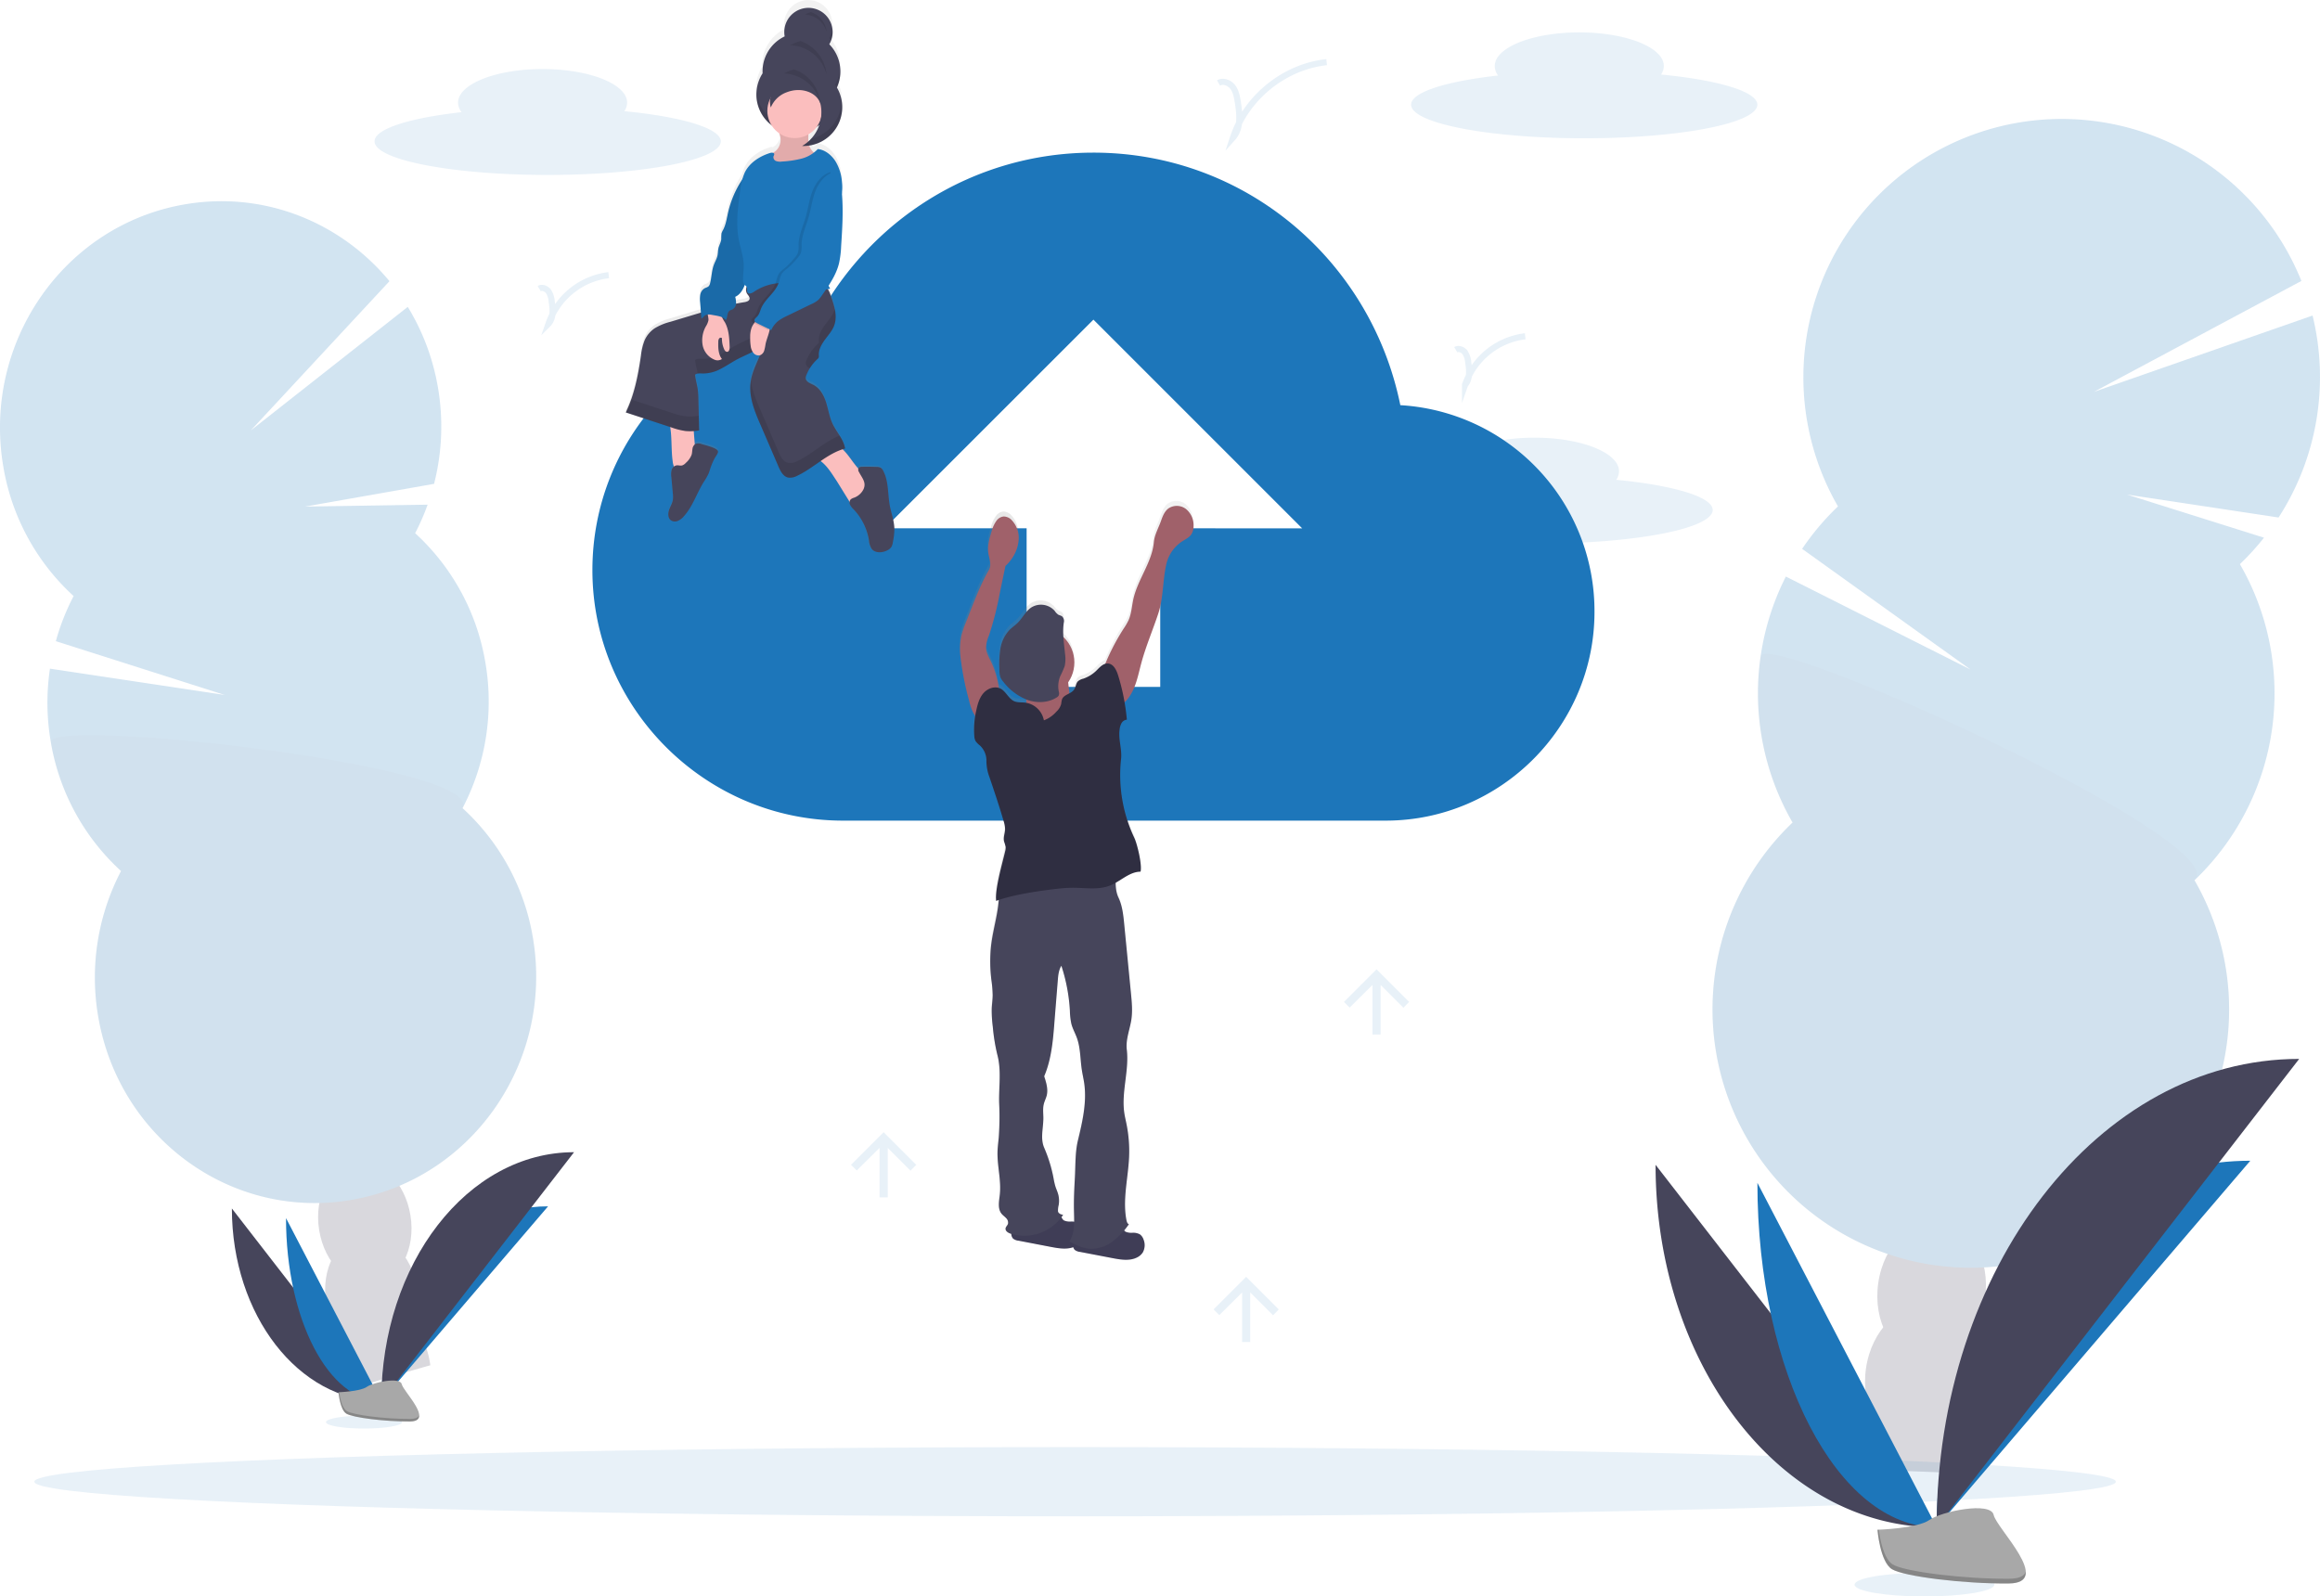 <svg data-name="Layer 1" xmlns="http://www.w3.org/2000/svg" xmlns:xlink="http://www.w3.org/1999/xlink" width="1139.07" height="783.9" viewBox="0 0 1139.07 783.9"><defs><linearGradient id="a" x1="403.53" y1="329.2" x2="403.53" y2="58.05" gradientUnits="userSpaceOnUse"><stop offset="0" stop-color="gray" stop-opacity=".25"/><stop offset=".54" stop-color="gray" stop-opacity=".12"/><stop offset="1" stop-color="gray" stop-opacity=".1"/></linearGradient><linearGradient id="b" x1="517.81" y1="472.14" x2="647.31" y2="472.14" gradientTransform="rotate(-5.9 762.203 608.094)" xlink:href="#a"/></defs><path d="M793.53 235.6a7.55 7.55 0 001.37-4.2c0-9.12-18.58-16.5-41.5-16.5s-41.5 7.38-41.5 16.5a7.78 7.78 0 001.71 4.68c-25.52 2.85-42.71 8.19-42.71 14.32 0 9.11 38 16.5 85 16.5s85-7.39 85-16.5c-.05-6.45-19.37-12.1-47.37-14.8z" fill="#1d76ba" opacity=".1"/><g opacity=".2"><path d="M910.08 713.82a47.86 47.86 0 00-.43 7.86q26.14.42 52.51 1.76c.12-.68.24-1.39.34-2.1a41.75 41.75 0 00-2.45-21.72c-3.62-8.83-10.37-15.14-18.82-16.35s-16.69 2.94-22.64 10.35a41.66 41.66 0 00-8.51 20.2z" fill="#3f3d56"/><ellipse cx="972.8" cy="733.7" rx="34.66" ry="26.48" transform="rotate(-81.82 924.106 722.25)" fill="#3f3d56"/><ellipse cx="978.82" cy="691.77" rx="34.66" ry="26.48" transform="rotate(-81.82 930.131 680.32)" fill="#3f3d56"/><ellipse cx="984.85" cy="649.84" rx="34.66" ry="26.48" transform="rotate(-81.82 936.156 638.391)" fill="#3f3d56"/><ellipse cx="990.88" cy="607.91" rx="34.66" ry="26.48" transform="rotate(-81.82 942.18 596.462)" fill="#3f3d56"/><path d="M1099.74 277.02a128.68 128.68 0 0011.83-13l-67.24-21.17 74.4 11.26a127.08 127.08 0 0016.69-99.16l-107.36 37.47 101.87-54.47a126.83 126.83 0 10-227.52 110.71 127 127 0 00-17.6 20.84l82.72 59.28-90.71-45.68a126.87 126.87 0 003.3 120.78 126.82 126.82 0 10197.33 28.36 126.84 126.84 0 0022.3-155.22z" fill="#1d76ba"/><path d="M864.4 322.41a126.23 126.23 0 0015.71 81.47 126.82 126.82 0 10197.33 28.36c19.89-18.94-211.02-123.92-213.04-109.83z" opacity=".1"/></g><g opacity=".2"><path d="M166.46 676.75a40.64 40.64 0 001.75 6.64q21.31-6.86 43.06-13c-.08-.6-.17-1.22-.28-1.84a36.8 36.8 0 00-7.78-17.36c-5.29-6.33-12.45-9.71-19.63-8.38s-12.76 7-15.61 14.84a37.31 37.31 0 00-1.51 19.1z" fill="#3f3d56"/><ellipse cx="212.91" cy="694.22" rx="22.64" ry="30.29" transform="rotate(-8.99 -171.625 858.696)" fill="#3f3d56"/><ellipse cx="206.61" cy="657.74" rx="22.64" ry="30.29" transform="matrix(.99 -.16 .16 .99 -130.67 -17.7)" fill="#3f3d56"/><ellipse cx="200.31" cy="621.27" rx="22.64" ry="30.29" transform="rotate(-8.99 -184.196 785.778)" fill="#3f3d56"/><ellipse cx="194.02" cy="584.8" rx="22.64" ry="30.29" transform="rotate(-8.99 -190.544 749.313)" fill="#3f3d56"/><path d="M203.82 261.81a113 113 0 006.13-14l-60.2.94 63.36-11.17a113.23 113.23 0 001.88-47.46 111.89 111.89 0 00-14.78-39.43L123.1 211.4l68.12-73.33c-24.08-29.19-62.3-44.76-101.74-37.5-58.95 10.82-98.22 68.5-87.81 128.8a110.72 110.72 0 0034.48 63.31 112.29 112.29 0 00-8.73 22.15l82.92 26.41-85.81-12.91a113.22 113.22 0 00.42 36.06 110.72 110.72 0 0034.48 63.31 112.94 112.94 0 00-11.17 71.71c10.41 60.31 66.6 100.4 125.51 89.55s98.22-68.52 87.81-128.83a110.75 110.75 0 00-34.48-63.3 113 113 0 0011.17-71.72 110.75 110.75 0 00-34.45-63.3z" fill="#1d76ba"/><path d="M24.98 364.39a110.72 110.72 0 0034.48 63.31 112.94 112.94 0 00-11.17 71.71c10.41 60.31 66.6 100.4 125.51 89.55s98.22-68.52 87.81-128.83a110.75 110.75 0 00-34.48-63.3c11.09-21.22-204.27-44.69-202.15-32.44z" opacity=".1"/></g><path d="M113.85 593.4c0 52.31 32.81 94.63 73.36 94.63" fill="#46455b"/><path d="M187.21 688.03c0-52.89 36.62-95.69 81.88-95.69m-128.66 5.8c0 49.69 20.92 89.89 46.78 89.89" fill="#1d76ba"/><path d="M187.21 688.03c0-67.58 42.33-122.27 94.64-122.27" fill="#46455b"/><ellipse cx="527.85" cy="727.56" rx="511" ry="16.99" fill="#1d76ba" opacity=".1"/><ellipse cx="178.74" cy="698.3" rx="18.68" ry="3.16" fill="#1d76ba" opacity=".1"/><path d="M166.19 683.62s10.66-.32 13.87-2.61 16.38-5 17.18-1.35 16 18.24 4 18.33-27.94-1.87-31.15-3.82-3.9-10.55-3.9-10.55z" fill="#a8a8a8"/><path d="M201.44 696.72c-12 .09-27.95-1.88-31.15-3.83-2.44-1.48-3.42-6.82-3.74-9.28h-.36s.68 8.6 3.88 10.55 19.13 3.92 31.15 3.82c3.47 0 4.67-1.26 4.61-3.09-.48 1.12-1.81 1.81-4.39 1.83z" opacity=".2"/><path d="M687.53 198.95c-14.35-70.72-75.85-124-150.67-124-59.45 0-110.7 33.82-136.33 83-61.5 6.15-109.67 58.42-109.67 122 0 67.64 55.34 123 123 123h266.5c56.37 0 102.5-46.13 102.5-102.5a101.25 101.25 0 00-95.33-101.5zM569.65 259.4v77.9h-65.6v-77.9h-69.7l102.5-102.45 102.5 102.5z" fill="#1d76ba"/><path d="M467.08 305.75c-1-5.71-.51-11.86-3.13-17a3.7 3.7 0 00-1.19-1.53 4.11 4.11 0 00-2.13-.49c-2.37-.09-4.73-.12-7.1-.06-.66 0-1.44.1-1.78.68a.72.72 0 00-.09.2c-2.71-3-4.76-6.79-7.68-9.59.42-.14.83-.27 1.26-.38 0-.29-.1-.56-.16-.84 0-.09-.05-.17-.07-.25s-.09-.38-.15-.57-.06-.19-.1-.28a5.52 5.52 0 00-.18-.53c0-.09-.07-.18-.11-.27l-.21-.53-.12-.25c-.08-.18-.16-.36-.25-.53l-.12-.22c-.09-.19-.19-.38-.29-.57l-.1-.18c-.11-.2-.23-.4-.34-.61a.41.41 0 01-.07-.11c-.13-.23-.27-.46-.41-.68-1.14-1.86-2.4-3.69-3.33-5.6-1.63-3.36-2.17-7.15-3.26-10.73s-3-7.22-6.24-8.93c-1.57-.8-3.67-1.51-3.82-3.28a3.91 3.91 0 01.35-1.65 22.1 22.1 0 011.63-3.31c.24-.38.49-.76.74-1.14l.2-.27c.2-.28.41-.56.62-.82l.26-.33c.21-.26.43-.5.65-.75l.27-.29c.31-.33.62-.65.95-1a2.31 2.31 0 00.7-.89 2.7 2.7 0 00.05-1.06c-.16-2.86 1.34-5.53 3-7.83s3.62-4.48 4.57-7.17c.11-.31.2-.62.28-.94a2.82 2.82 0 00.07-.31c.05-.21.09-.42.13-.64l.06-.36c0-.2.05-.4.07-.59v-2.34c0-.13 0-.42-.05-.63v-.34c0-.24-.07-.49-.1-.73v-.24q-.07-.49-.18-1a50 50 0 00-1.84-6.26 22.37 22.37 0 00-1.52-3.64c.37-.07.75-.15 1.12-.25a16.34 16.34 0 01-.81-1.42 37.24 37.24 0 005.11-11.09 51.33 51.33 0 001-8.57c.55-8.66 1.11-17.36.39-26v-.34a21 21 0 00.06-5.6 23.52 23.52 0 00-3.14-10.33c-1.94-3.06-5.14-5.76-8.7-6.12a13.76 13.76 0 01-1.94 1.8 7.63 7.63 0 01-2.27-3.53 19.21 19.21 0 0016.11-16.82c0-.31.07-.63.09-.94v-2.74c0-.1 0-.44-.06-.65a1.79 1.79 0 000-.23l-.09-.7v-.15c0-.25-.08-.5-.13-.75v-.08c-.05-.27-.11-.53-.18-.8a19.26 19.26 0 00-2.11-5.18 19.29 19.29 0 001.52-5.56c0-.35.07-.69.09-1s0-.44 0-.66V89.2a.28.28 0 010-.09 19.44 19.44 0 00-5.39-12.86 11.25 11.25 0 00.95-2c.08-.21.15-.42.21-.64.06-.21.12-.41.17-.62v-.05l.12-.57a.3.3 0 010-.1c0-.22.07-.45.1-.68s0-.47.06-.7v-1.65a11.83 11.83 0 00-23.58-.53 12.21 12.21 0 00.11 3.63 19.35 19.35 0 00-10.73 15.09 19.62 19.62 0 00-.11 3.24 19.51 19.51 0 00-3 9v.36c0 .4-.05.81-.05 1.21a19.43 19.43 0 007.47 15.37 13.67 13.67 0 003.78 4 15.07 15.07 0 01.61 2.5 7.58 7.58 0 01-2.3 6.21c-.43.36-.91.66-1.36 1a2.53 2.53 0 00-1.39 0c-5.16 1.62-10.1 4.83-12.47 9.74a19 19 0 00-1.24 3.48l-.28.43a50 50 0 00-6.66 16c-.65 2.91-1.06 5.93-2.42 8.58a8.86 8.86 0 00-.79 1.75 17.47 17.47 0 00-.12 2.81c-.14 1.7-1.13 3.21-1.46 4.88-.2 1-.16 2-.33 3a30.59 30.59 0 01-1.87 5c-1.06 2.94-1.05 6.17-1.84 9.2a3.23 3.23 0 01-.62 1.37 7.05 7.05 0 01-2.08 1.12 4.59 4.59 0 00-2.09 3.13 13.77 13.77 0 00-.07 3.9l.39 5.07-5.68 1.72-9.32 2.85a27.74 27.74 0 00-7.74 3.27 14.23 14.23 0 00-4.88 5.92 29.82 29.82 0 00-1.81 7.73 117.42 117.42 0 01-4.79 21.8c-.19.54-.39 1.09-.59 1.63l-.63 1.59c-.05.11-.1.22-.14.33l-.54 1.27c-.24.54-.49 1.07-.75 1.6l21.83 7.28c0 .26.05.54.09.85.76 5.36.39 10.8 1.09 16.17a10.45 10.45 0 00.61 2.61 3.72 3.72 0 00-1.15 1.82 9.68 9.68 0 00-.11 3.48c.25 2.74.49 5.48.74 8.22a12.72 12.72 0 010 3c-.27 1.81-1.31 3.4-1.88 5.13s-.54 3.95.89 5a3.54 3.54 0 003.44.31 8.08 8.08 0 002.85-2.19c4.39-4.88 6.36-11.47 9.77-17.1a32.24 32.24 0 002.34-4.07c.47-1.09.77-2.25 1.15-3.38a34.71 34.71 0 011.88-4.39c.41-.81 2-2.76 1.64-3.66-.56-1.55-6.55-2.91-8-3.39a4 4 0 00-2.93-.13 1.84 1.84 0 00-.4.26l-.51-6.61c.89-.08 1.77-.19 2.64-.34q0-1.86-.09-3.75c0-1.14-.05-2.29-.08-3.44-.06-2.8-.12-5.6-.19-8.35a46.26 46.26 0 00-.31-4.85c-.34-2.45-1.09-4.85-1.33-7.32a2.79 2.79 0 011.24-.56 8.78 8.78 0 012.12-.08h.56a18.16 18.16 0 008.83-2.44c2.75-1.43 5.3-3.22 8-4.69l1-.53.38-.19.64-.32.53-.25.12-.06c1.59-.76 3.2-1.5 4.74-2.33a5.36 5.36 0 00.34.49 3.19 3.19 0 003.33 1.21c-1.89 4.55-4.11 8.95-4.67 13.87-.82 7.11 2 14 4.81 20.62l8.89 21c1 2.32 2.29 4.92 4.72 5.47a7 7 0 004.46-.89c4.07-1.94 7.73-4.72 11.46-7.32l.15.12c3.37 2.66 5.48 6.37 7.81 9.92l6.23 10.24a3.09 3.09 0 00.25 1.5 8.73 8.73 0 001.75 2.27 29.49 29.49 0 017.5 15.35 9.43 9.43 0 001.24 4.18c1.67 2.32 5.23 2.17 7.74.85a4.88 4.88 0 001.94-1.6 6.32 6.32 0 00.78-2.42 33.39 33.39 0 00.75-6.44c-.04-3.93-1.55-7.84-2.27-11.87zm-35.77-188.42a14.62 14.62 0 001.26-.93 19.34 19.34 0 01-4 6.86c-.42.46-.87.89-1.33 1.31v-.32c-.05-1 0-2.11 0-3.17a13.38 13.38 0 004.07-3.75zM396 196.24l.06-.19a3.82 3.82 0 01.91.93 3.78 3.78 0 00.14 3.39c.52.88 1.46 1.7 1.26 2.71s-1.48 1.41-2.52 1.58c-1.37.22-2.72.47-4.07.74v-.07a10.5 10.5 0 00-.45-3.33c2.33-1 3.77-3.38 4.67-5.76z" transform="translate(-30.47 -58.05)" fill="url(#a)"/><path d="M407.15 21.77a11.87 11.87 0 10-22-7.49 11.63 11.63 0 00.11 3.59A19 19 0 00374.42 36a19.08 19.08 0 1035.11 10.41v-.91a19.09 19.09 0 00-2.33-23.73z" fill="#46455b"/><path d="M385.12 14.86l.16-.09a6.17 6.17 0 01-.09-.62.59.59 0 000 .13 5.44 5.44 0 00-.07.58zm27.31 19.42a19 19 0 01-2.95 8.13v.9a19.08 19.08 0 01-38.09 1.54c0 .52-.07 1-.07 1.56a19.08 19.08 0 0038.16 0v-.91a18.89 18.89 0 002.95-8.13 18.41 18.41 0 00.07-3.85c.03.25-.03.51-.07.76zm-3.71-20.14a11.91 11.91 0 01-1.57 4.54c.34.34.65.7 1 1.06a11.83 11.83 0 00.62-2.61 11.5 11.5 0 00-.05-2.99z" opacity=".1"/><path d="M330.27 226.47a8.65 8.65 0 00.87 3.12 3.42 3.42 0 002.53 1.85 5.1 5.1 0 002.79-.81c1.69-.89 3.46-1.92 4.34-3.62s.74-3.6.59-5.45l-1.14-14.55c-2.74-.08-5.5-.08-8.25.07s-3.2.79-2.82 3.45c.75 5.28.35 10.65 1.09 15.94zm80.62 9.83l6.53 10.56a2.6 2.6 0 001.43 1.34 2.17 2.17 0 001.36-.24 17 17 0 005.45-4.52 10 10 0 002.62-4 5.11 5.11 0 00-1.3-4.81 15.37 15.37 0 00-2.45-1.78c-5.17-3.49-7.5-10.11-12.6-13.69a2 2 0 00-1-.45 2.2 2.2 0 00-1.06.36l-7 3.82c-3 1.65-2.07 1.85.23 3.63 3.35 2.62 5.43 6.28 7.79 9.78z" fill="#fbbebe"/><path d="M344.46 218.05a4 4 0 00-2.93-.1 3.22 3.22 0 00-1.53 2.41c-.18 1-.16 2-.43 2.93a10 10 0 01-2.85 4 4.26 4.26 0 01-1.79 1.25c-.95.24-1.95-.2-2.91 0a3.18 3.18 0 00-2.29 2.34 9.18 9.18 0 00-.11 3.43l.74 8.1a12.39 12.39 0 010 3c-.27 1.79-1.31 3.35-1.88 5.06s-.55 3.89.89 5a3.61 3.61 0 003.45.3 8 8 0 002.85-2.16c4.4-4.8 6.37-11.31 9.79-16.85a32.36 32.36 0 002.34-4c.47-1.08.77-2.22 1.15-3.33a33.19 33.19 0 011.89-4.33c.4-.8 2-2.72 1.64-3.61-.53-1.62-6.54-2.97-8.02-3.44zm79.41 22.37a8.42 8.42 0 01-4.64 4 4.27 4.27 0 00-1.57.81 2.44 2.44 0 00-.28 2.67 8.63 8.63 0 001.76 2.24 28.93 28.93 0 017.5 15.13 9.41 9.41 0 001.25 4.13c1.67 2.29 5.24 2.14 7.76.83a5 5 0 001.94-1.57 6.18 6.18 0 00.78-2.39 32.48 32.48 0 00.75-6.35c0-4-1.56-7.89-2.28-11.85-1-5.63-.52-11.7-3.14-16.78a3.7 3.7 0 00-1.17-1.54 4.21 4.21 0 00-2.14-.48c-2.36-.09-4.74-.11-7.11-.06-.66 0-1.44.1-1.78.67a2.06 2.06 0 00.26 1.93c1.45 2.87 3.83 5.14 2.11 8.61z" fill="#46455b"/><path d="M367.61 139.52a3.67 3.67 0 00-.86 4.62c.53.87 1.47 1.68 1.26 2.68s-1.48 1.38-2.52 1.55c-9.18 1.46-18.12 4.15-27 6.83l-9.34 2.81a27.87 27.87 0 00-7.76 3.22 14 14 0 00-4.88 5.83 29 29 0 00-1.82 7.62c-1.4 9.55-3.19 19.18-7.45 27.84l22.63 7.43a33.26 33.26 0 006.79 1.7 24.86 24.86 0 006.61-.32c-.14-5.05-.23-10.26-.37-15.32a42.31 42.31 0 00-.31-4.78c-.34-2.42-1.09-4.78-1.33-7.22 1-.86 2.57-.64 3.92-.61a18.55 18.55 0 008.86-2.39c2.74-1.42 5.3-3.18 8-4.63 4.55-2.41 9.73-4 13.21-7.83-1.77 6.75-6 12.63-6.77 19.56s2 13.85 4.83 20.32l8.91 20.68c1 2.28 2.29 4.85 4.72 5.39a7.15 7.15 0 004.47-.88c8.2-3.84 14.76-11.07 23.52-13.37-.66-4.34-4.08-7.93-6-11.86-1.64-3.31-2.17-7.05-3.26-10.58s-3-7.12-6.26-8.8c-1.57-.79-3.68-1.49-3.82-3.24a3.58 3.58 0 01.35-1.63 21.07 21.07 0 015.33-7.75 2.49 2.49 0 00.7-.88 2.79 2.79 0 00.05-1c-.17-2.82 1.34-5.45 3-7.72s3.63-4.42 4.58-7.07c1.63-4.57 0-9.59-1.6-14.16a14.26 14.26 0 00-2.68-5.19c-2.1-2.24-5.36-2.89-8.42-3.23-9.85-1.12-21.44-3.71-29.29 2.38z" fill="#46455b"/><path d="M405.05 159.53c-1.68 2.27-3.19 4.9-3 7.72a2.79 2.79 0 01-.05 1 2.49 2.49 0 01-.7.88 21.07 21.07 0 00-5.33 7.75 3.6 3.6 0 00-.35 1.63 3.13 3.13 0 002 2.34 21 21 0 013.7-4.5 2.49 2.49 0 00.7-.88 2.79 2.79 0 00.05-1c-.17-2.82 1.34-5.45 3-7.72s3.63-4.42 4.58-7.07a14.68 14.68 0 00.24-8q-.1.39-.24.78c-.97 2.65-2.91 4.81-4.6 7.07zm-38.47-18.64a1.89 1.89 0 001.43-1.29 1.29 1.29 0 000-.39l-.43.31a3.48 3.48 0 00-1 1.37zm-29.92 63.54a33.26 33.26 0 01-6.79-1.7l-20-6.56a57.52 57.52 0 01-2.65 6.35l22.65 7.43a33.26 33.26 0 006.79 1.7 24.86 24.86 0 006.61-.32c-.07-2.37-.12-4.78-.18-7.19a24.75 24.75 0 01-6.43.29zm54.78 21.97a7.15 7.15 0 01-4.47.88c-2.43-.54-3.74-3.11-4.72-5.39l-8.91-20.68c-2-4.55-3.95-9.28-4.67-14.13-.06.34-.11.68-.16 1-.81 7 2 13.85 4.83 20.32l8.91 20.68c1 2.28 2.29 4.85 4.72 5.39a7.15 7.15 0 004.47-.88c8.2-3.84 14.76-11.07 23.52-13.37a17 17 0 00-2.69-6.33c-7.46 2.93-13.49 9.06-20.83 12.51zm-16.16-65.07c-3.48 3.8-8.66 5.42-13.21 7.83-2.73 1.45-5.29 3.21-8 4.63a18.56 18.56 0 01-8.86 2.4c-1.35 0-2.87-.26-3.92.6.22 2.25.87 4.44 1.24 6.67a12 12 0 012.68-.06 18.55 18.55 0 008.86-2.39c2.74-1.42 5.3-3.18 8-4.63 3-1.59 6.27-2.83 9.15-4.59a78.87 78.87 0 004.06-10.46z" opacity=".1"/><path d="M383.22 67.95a7.39 7.39 0 01-2.3 6.11c-.55.47-1.2.82-1.73 1.31a4.69 4.69 0 00.68 7.13c1.8 1.1 4.09.8 6.17.44a35.64 35.64 0 008.1-2.11 13.39 13.39 0 006.38-5.23 7.86 7.86 0 01-3.63-6.5c-.14-2.59.57-5.53-1.07-7.54s-4.55-1.92-7-1.26c-1.21.34-2.38.8-3.59 1.13-.62.16-2.64.17-3 .62-.7.82.92 4.59.99 5.9z" fill="#fbbebe"/><path d="M383.22 67.95a7.39 7.39 0 01-2.3 6.11c-.55.47-1.2.82-1.73 1.31a4.69 4.69 0 00.68 7.13c1.8 1.1 4.09.8 6.17.44a35.64 35.64 0 008.1-2.11 13.39 13.39 0 006.38-5.23 7.86 7.86 0 01-3.63-6.5c-.14-2.59.57-5.53-1.07-7.54s-4.55-1.92-7-1.26c-1.21.34-2.38.8-3.59 1.13-.62.16-2.64.17-3 .62-.7.82.92 4.59.99 5.9z" opacity=".1"/><circle cx="390.17" cy="54.4" r="13.41" fill="#fbbebe"/><path d="M347.83 157.26a9.08 9.08 0 01-1.26 3 13.88 13.88 0 00-1.6 9.15 9.63 9.63 0 005.63 7.12 3.85 3.85 0 003.85-.24c-1.79-2.33-1.89-5.51-1.78-8.45a2.83 2.83 0 01.37-1.57 1 1 0 011.42-.25 12.62 12.62 0 001.05 5.39c.28.65.76 1.37 1.48 1.35 1 0 1.29-1.41 1.25-2.43-.15-4.16-.36-8.49-2.36-12.13a14.35 14.35 0 01-2-4.09 2.42 2.42 0 00-.52-1.43 1.79 1.79 0 00-.75-.35c-1.15-.33-3.89-1.34-4.84-.26s.24 3.81.06 5.19z" fill="#fbbebe"/><path d="M367.74 86.03c-1.54-.18-2.75 1.23-3.59 2.53a48.9 48.9 0 00-6.68 15.82c-.65 2.87-1.05 5.85-2.42 8.46a8.62 8.62 0 00-.79 1.72 18.31 18.31 0 00-.12 2.78c-.14 1.67-1.13 3.16-1.46 4.81-.2 1-.16 2-.34 3-.3 1.72-1.25 3.26-1.86 4.91-1.07 2.9-1.06 6.08-1.85 9.07a3.11 3.11 0 01-.62 1.34c-.53.59-1.39.73-2.08 1.11a4.52 4.52 0 00-2.1 3.09 13.34 13.34 0 00-.07 3.84l.62 7.93c.63-.27 1-1 1.58-1.43 1-.8 2.39-.62 3.63-.4l1.81.33c1.85.33 3.86.76 5 2.22.94-1.48.41-3.65 1.85-4.63.47-.32 1.06-.42 1.55-.7a3.47 3.47 0 001.58-2.78 10.26 10.26 0 00-.45-3.29c2.32-1 3.76-3.33 4.67-5.68a47.52 47.52 0 002.16-8.76c2.09-11.79 4-23.66 4.2-35.63a17.13 17.13 0 00-.65-5.93c-.62-1.9-1.58-3.51-3.57-3.73z" fill="#1d76ba"/><path d="M367.74 86.03c-1.54-.18-2.75 1.23-3.59 2.53a48.9 48.9 0 00-6.68 15.82c-.65 2.87-1.05 5.85-2.42 8.46a8.62 8.62 0 00-.79 1.72 18.31 18.31 0 00-.12 2.78c-.14 1.67-1.13 3.16-1.46 4.81-.2 1-.16 2-.34 3-.3 1.72-1.25 3.26-1.86 4.91-1.07 2.9-1.06 6.08-1.85 9.07a3.11 3.11 0 01-.62 1.34c-.53.59-1.39.73-2.08 1.11a4.52 4.52 0 00-2.1 3.09 13.34 13.34 0 00-.07 3.84l.62 7.93c.63-.27 1-1 1.58-1.43 1-.8 2.39-.62 3.63-.4l1.81.33c1.85.33 3.86.76 5 2.22.94-1.48.41-3.65 1.85-4.63.47-.32 1.06-.42 1.55-.7a3.47 3.47 0 001.58-2.78 10.26 10.26 0 00-.45-3.29c2.32-1 3.76-3.33 4.67-5.68a47.52 47.52 0 002.16-8.76c2.09-11.79 4-23.66 4.2-35.63a17.13 17.13 0 00-.65-5.93c-.62-1.9-1.58-3.51-3.57-3.73z" opacity=".1"/><path d="M401.53 73.19a16.92 16.92 0 01-8.15 4.74 50 50 0 01-9.45 1.39 6 6 0 01-2.92-.25 2 2 0 01-1.21-2.39 2.86 2.86 0 00.35-.93c0-.82-1.22-.89-2-.65-5.16 1.6-10.11 4.76-12.49 9.61a29 29 0 00-2.22 8.84c-1.12 8-2.24 16.07-.74 24 .81 4.21 2.35 8.3 2.44 12.58.06 2.4-.35 4.79-.33 7.19a3.63 3.63 0 00.64 2.37c.37.43.93.7 1.19 1.21.43.84-.15 2 .42 2.77.71.94 2.17.26 3.14-.4a24.94 24.94 0 0116.59-4.17c7 .75 14 4.5 20.82 2.62a9.53 9.53 0 01-.9-1.62c-3.4-11.16-3.17-23.65 1.92-34.15 1.73-3.59 4-7 4.7-10.94a21 21 0 00.07-5.55 23 23 0 00-3.15-10.19c-1.93-3.07-5.14-5.72-8.72-6.08z" fill="#1d76ba"/><path d="M369.1 160.71a12.37 12.37 0 00-.77 4.57 27.59 27.59 0 00.22 4.45 7.12 7.12 0 001.31 3.5 3.19 3.19 0 003.34 1.19 3.5 3.5 0 002-2.24 21.33 21.33 0 00.64-3.06c.58-3 2.18-5.9 2.21-9a2.61 2.61 0 00-.17-1.08c-.58-1.27-3.43-2.7-4.82-2.49-1.72.27-3.32 2.69-3.96 4.16z" fill="#fbbebe"/><path d="M407.79 84.51c-.26 2.67 2.32 4.68 3.34 7.15a12.23 12.23 0 01.7 3.6c.72 8.53.16 17.1-.4 25.63a47.85 47.85 0 01-1 8.45c-1.44 5.83-5 10.89-8.45 15.79a13.4 13.4 0 01-1.81 2.22 13.57 13.57 0 01-3.36 2l-11.9 5.77a23 23 0 00-4.23 2.43 11.54 11.54 0 00-3.5 4.56c-2.31-1.18-4.71-2.24-7-3.42-.54-.28-1.15-.64-1.24-1.24-.12-.8.72-1.37 1.3-2 1.08-1.07 1.41-2.66 2-4.06 1.92-4.6 6.73-7.54 8.47-12.2.67-1.79.87-3.82 2.06-5.32a13.18 13.18 0 012.27-2 38.27 38.27 0 005-5.15 8.75 8.75 0 001.65-2.41 11.92 11.92 0 00.39-4.22c.09-4.66 2.2-9 3.49-13.48 1.21-4.21 1.72-8.63 3.31-12.72s4.65-8.28 8.91-9.38z" opacity=".1"/><path d="M409.34 84.51c-.26 2.67 2.31 4.68 3.33 7.15a12.24 12.24 0 01.71 3.6c.71 8.53.16 17.1-.4 25.63a47.85 47.85 0 01-1.05 8.45c-1.44 5.83-5 10.89-8.45 15.79a13.4 13.4 0 01-1.81 2.22 13.57 13.57 0 01-3.36 2l-11.91 5.77a23.66 23.66 0 00-4.23 2.43 11.63 11.63 0 00-3.5 4.56c-2.31-1.18-4.7-2.24-7-3.42-.54-.28-1.15-.64-1.24-1.24-.13-.8.71-1.37 1.29-2 1.09-1.07 1.42-2.66 2-4.06 1.91-4.6 6.73-7.54 8.47-12.2.67-1.79.87-3.82 2.06-5.32a12.47 12.47 0 012.27-2 38.27 38.27 0 005-5.15 8.75 8.75 0 001.65-2.41 12.16 12.16 0 00.39-4.22c.09-4.66 2.19-9 3.48-13.48 1.22-4.21 1.72-8.63 3.31-12.72s4.75-8.28 8.99-9.38z" fill="#1d76ba"/><path d="M396.81 33.67a19 19 0 00-11.9 2.47c.53 0 1.06 0 1.59.12a19.08 19.08 0 017.33 35.42 19.08 19.08 0 003-38z" fill="#46455b"/><path d="M402.68 44.28a8.69 8.69 0 01.15 6.68c-.09-.27-.19-.54-.31-.81-2.36-5.25-9.62-7.42-16.23-4.85a13.25 13.25 0 00-7.83 7.47c-1.68-5.08 1.73-10.9 8-13.34 6.6-2.57 13.86-.4 16.22 4.85z" fill="#46455b"/><path d="M402.72 50.55a19.09 19.09 0 00-12.75-16.46 18.93 18.93 0 00-5.06 2c.53 0 1.06 0 1.59.12a19.07 19.07 0 0116.22 14.34zm3.09-13.93a19.11 19.11 0 00-12.75-16.46 19.29 19.29 0 00-5.06 2.06c.53 0 1.06 0 1.6.12a19.06 19.06 0 0116.21 14.28zm.08-20.79a11.51 11.51 0 00-7.69-9.88 11.48 11.48 0 00-3.06 1.23c.32 0 .64 0 1 .08a11.5 11.5 0 019.75 8.57zm7.14 32.12a19.11 19.11 0 01-14.78 20.16 19.2 19.2 0 01-4.42 3.56 19.08 19.08 0 0019.2-23.72z" opacity=".1"/><path d="M612.69 305.71a7.35 7.35 0 00-8.79-.43c-2 1.48-2.87 3.94-3.69 6.26-1.2 3.43-3.14 6.76-3.46 10.39-.89 10-7.9 18.41-10 28.21-.77 3.5-.92 7.18-2.37 10.45a31.49 31.49 0 01-2.4 4.13 109.3 109.3 0 00-9 17.43c-1.74.53-3.17 2.2-4.56 3.53a17 17 0 01-6.25 3.8 6.17 6.17 0 00-2.59 1.27c-1 1.06-1 2.77-1.83 4a5.92 5.92 0 01-2.28 1.87 8.55 8.55 0 01-.14-.86c-.21-1.53-.38-3.06-.54-4.59a17.32 17.32 0 00-2.36-22.35 33.63 33.63 0 01.21-7.16 3.15 3.15 0 00-1-3.18c-.49-.31-1.09-.38-1.61-.64a6.53 6.53 0 01-1.88-1.93 9 9 0 00-11.48-1.7c-2.8 1.87-4.28 5.19-6.67 7.58-1.24 1.23-2.71 2.2-3.94 3.43a17.74 17.74 0 00-4.58 9.53 51.89 51.89 0 00-.43 10.72 9.8 9.8 0 00.46 3.2 8.41 8.41 0 001.46 2.32 27.78 27.78 0 0011.24 8.69 4.85 4.85 0 01.05.64c0 .33 0 .66-.08 1l-.49-.08c-1.8-.22-3.7 0-5.37-.69-2.85-1.23-4-4.85-6.81-6.27a4.16 4.16 0 00-.73-.3 46.36 46.36 0 00-4.07-13.44c-1-2-2.13-4.08-2.25-6.34a16.13 16.13 0 011.39-6.09 157.35 157.35 0 005.34-21q1.36-6.69 2.74-13.38a20.1 20.1 0 003.26-3.81 18.56 18.56 0 003.26-9.43 12.79 12.79 0 00-3.3-9.27 5.48 5.48 0 00-4.11-2 5 5 0 00-3.44 2 16.45 16.45 0 00-2.6 5.68c-1 3.32-2 6.78-1.55 10.22.41 2.85 1.8 5.94.38 8.44-4.68 8.19-7.91 17.4-11.38 26.18a43.91 43.91 0 00-2.18 6.5 34.39 34.39 0 00-.36 10.86 143.43 143.43 0 003.91 20.09c.73 3 1.59 6.17 3.31 8.64a37.26 37.26 0 00-.44 10.16 5.62 5.62 0 00.6 2.25 9.58 9.58 0 002.06 2.11 10.27 10.27 0 013.27 7.84 23.26 23.26 0 001.57 8c2.39 7.13 4.79 14.26 6.88 21.49a14.11 14.11 0 01.74 4.15c0 2-.95 4-.51 6a21.37 21.37 0 01.82 2.77 7.18 7.18 0 01-.28 2.15c-1.3 5.65-5.06 18.68-4.41 24.45l1.29-.45c-.55 7.64-2.91 15.12-3.77 22.76a74.8 74.8 0 00.18 16.72 58.83 58.83 0 01.64 7.49c0 2.25-.36 4.47-.45 6.71a61.14 61.14 0 00.53 9 93 93 0 002.23 13.89c2.08 7.76.68 15.84.91 23.88a145.35 145.35 0 01-.17 16.83c-.21 2.37-.54 4.73-.61 7.11-.21 7.06 1.88 14.09 1.14 21.11-.35 3.29-1.19 7 .88 9.59.66.81 1.55 1.39 2.25 2.16a3 3 0 01.87 2.85c-.27.79-1 1.37-1.17 2.2-.19 1.3 1.24 2.2 2.48 2.62l.35.1a3.09 3.09 0 00.89 2.36 5.3 5.3 0 002.67 1.06l16 3.1c3.57.69 7.45 1.34 10.8.13a2.74 2.74 0 00.75 1.27 5.3 5.3 0 002.66 1.06l16 3.1c4.08.79 8.56 1.52 12.2-.5a6.86 6.86 0 002.57-2.39 7.41 7.41 0 00.35-6.25 5.11 5.11 0 00-1.78-2.59 6.64 6.64 0 00-3.72-.8 7.34 7.34 0 01-3.22-.49 2.39 2.39 0 01-.8-.68c.8-1 1.57-2 2.3-3-.69-.16-1-1.11-1.17-1.81-2.06-10.38.83-21 1.25-31.6a67.3 67.3 0 00-1.24-15.83c-.39-2-.86-3.9-1.14-5.88-1.47-10.33 2.46-20.82 1.21-31.18-.59-4.84 1.49-9.9 2.23-14.72.65-4.28.23-8.64-.19-13l-3.31-34c-.45-4.59-.92-9.29-2.88-13.47a17.64 17.64 0 01-1.36-7.39c4-2.29 7.68-5.44 12.2-5.45.87-3.3-1.63-13.71-3.09-16.79a73.25 73.25 0 01-6.51-38.95c.53-4.79-1.38-9.62-.74-14.4a8.67 8.67 0 01.92-3.21 3.31 3.31 0 012.66-1.77c-.28-2.87-.65-5.76-1.14-8.63a21 21 0 004-5.75c2.08-4.35 3-9.15 4.21-13.81 2.2-8.21 5.56-16.05 8.22-24.11s2.14-16.58 4.05-24.86a18.24 18.24 0 017.8-11.09c1.52-1 3.25-1.77 4.3-3.25a7.42 7.42 0 001.2-4.09 10.47 10.47 0 00-3.47-8.4zm-61.12 349.88c.3-.41.59-.82.86-1.25-1.06-.06-2.4-.68-2.53-1.74a11.29 11.29 0 01.35-3.15 12.52 12.52 0 00-.33-5.51c-.37-1.24-.92-2.43-1.32-3.67a37.13 37.13 0 01-.93-4.21 71.91 71.91 0 00-4.55-14.79c-2-4.61-.45-9.64-.43-14.67 0-2.37-.36-4.79.24-7.09.35-1.36 1-2.62 1.37-4 .82-3.17-.21-6.5-1.22-9.61 3.95-9.34 4.48-20 5.29-30.16q.68-8.52 1.36-17c.2-2.53.43-5.16 1.76-7.32a87.26 87.26 0 014.19 22.31 33.85 33.85 0 00.76 6.52c.63 2.37 1.86 4.52 2.68 6.82 1.82 5.06 1.63 10.59 2.45 15.9.33 2.15.83 4.27 1.15 6.42 1.38 9.49-.85 19.1-3.07 28.43-1.36 5.72-1.14 12.05-1.45 17.92-.29 5.63-.59 11.26-.45 16.9 0 1.72.11 3.48.09 5.23a12.78 12.78 0 00-1.64-.09 7.34 7.34 0 01-3.22-.49 3.67 3.67 0 01-1.41-1.7z" transform="translate(-30.47 -58.05)" fill="url(#b)"/><path d="M555.98 605.34a6.74 6.74 0 013.72.79 5.18 5.18 0 011.78 2.58 7.33 7.33 0 01-.36 6.21 6.81 6.81 0 01-2.57 2.37c-3.64 2-8.12 1.29-12.2.51l-16-3.07a5.32 5.32 0 01-2.67-1 3.46 3.46 0 01-.47-4 7.66 7.66 0 013-3c4.6-2.86 10-4 15.28-4.61 2-.24 3.87-.88 5.37.51.8.73.76 1.64 1.88 2.23a7.48 7.48 0 003.24.48z" fill="#3f3d56"/><path d="M525.75 599.84a6.7 6.7 0 013.71.79 5.06 5.06 0 011.78 2.58 7.29 7.29 0 01-.35 6.21 6.89 6.89 0 01-2.57 2.37c-3.64 2-8.12 1.29-12.21.51l-16-3.08a5.31 5.31 0 01-2.67-1 3.46 3.46 0 01-.48-4 7.85 7.85 0 013.05-3c4.59-2.85 10-3.95 15.28-4.6 2-.25 3.87-.88 5.37.5.79.73.76 1.64 1.87 2.23a7.4 7.4 0 003.22.49z" fill="#3f3d56"/><path d="M521.81 429.84a192.23 192.23 0 00-27.63 2.11 5.52 5.52 0 00-1.75.46c-1.94 1-2 3.72-1.95 5.9.13 8.87-2.9 17.46-3.9 26.26a73.23 73.23 0 00.17 16.61 62.05 62.05 0 01.64 7.45c0 2.22-.37 4.43-.46 6.66a60.32 60.32 0 00.52 8.9 91.85 91.85 0 002.23 13.8c2.07 7.71.67 15.74.89 23.72a141.27 141.27 0 01-.19 16.72c-.21 2.36-.54 4.7-.61 7.07-.21 7 1.87 14 1.13 21-.35 3.26-1.2 7 .87 9.52.66.8 1.55 1.38 2.24 2.15a3 3 0 01.88 2.82c-.28.79-1.05 1.37-1.17 2.19-.2 1.29 1.23 2.19 2.47 2.6a22.86 22.86 0 0025.79-9.27c-1.06-.06-2.4-.68-2.53-1.73a11.15 11.15 0 01.35-3.13 12.19 12.19 0 00-.33-5.47c-.36-1.24-.92-2.42-1.31-3.65a37.11 37.11 0 01-.93-4.18 70.67 70.67 0 00-4.54-14.7c-2-4.58-.44-9.58-.42-14.56 0-2.36-.35-4.77.24-7.05.35-1.36 1-2.61 1.38-4 .82-3.15-.21-6.45-1.22-9.54 4-9.28 4.5-19.92 5.31-30l1.37-17c.2-2.51.44-5.13 1.76-7.27a86.13 86.13 0 014.19 22.16 32.77 32.77 0 00.75 6.49c.63 2.34 1.85 4.48 2.68 6.77 1.81 5 1.62 10.51 2.44 15.79.33 2.14.82 4.24 1.14 6.38 1.38 9.43-.86 19-3.09 28.25-1.36 5.68-1.15 12-1.46 17.81-.3 5.59-.6 11.18-.46 16.78.12 5.15.52 10.68-2.25 15 3.1 1.58 6.3 3.19 9.76 3.49a17.25 17.25 0 0011.23-3.4 36.5 36.5 0 008.23-8.63c-.7-.16-1-1.11-1.17-1.8-2.06-10.31.84-20.9 1.27-31.4a66.81 66.81 0 00-1.23-15.72c-.39-2-.87-3.89-1.15-5.85-1.45-10.26 2.48-20.69 1.24-31-.58-4.82 1.5-9.84 2.24-14.64.65-4.25.24-8.58-.18-12.86L552 454.1c-.44-4.57-.91-9.24-2.87-13.39-2.34-5-.89-11.16-1.14-16.67a68.62 68.62 0 01-26.18 5.8z" fill="#46455b"/><path d="M541.13 329.89a107.45 107.45 0 0110.54-21.2 31.27 31.27 0 002.4-4.11c1.46-3.24 1.61-6.9 2.38-10.38 2.15-9.74 9.17-18.1 10.07-28 .32-3.61 2.26-6.92 3.47-10.33.81-2.31 1.73-4.75 3.69-6.22a7.4 7.4 0 018.78.42 10.33 10.33 0 013.55 8.41 7.4 7.4 0 01-1.2 4.06c-1.06 1.47-2.78 2.26-4.3 3.23a18.15 18.15 0 00-7.81 11c-1.92 8.23-1.4 16.68-4.07 24.69s-6 15.81-8.23 24c-1.25 4.63-2.14 9.4-4.23 13.72s-5.64 8.22-10.31 9.33a27.92 27.92 0 00-2.28-8.61c-1.4-3.16-3.63-6.8-2.45-10.01zm-50.31 11.41a45.62 45.62 0 00-4.44-16.83c-1-2-2.12-4-2.24-6.29a15.89 15.89 0 011.39-6.05 155.94 155.94 0 005.35-20.91l2.76-13.3a20.23 20.23 0 003.25-3.78 18.34 18.34 0 003.27-9.37 12.64 12.64 0 00-3.29-9.22 5.49 5.49 0 00-4.11-1.94 5 5 0 00-3.44 2 16.12 16.12 0 00-2.55 5.6c-1 3.3-2 6.73-1.56 10.15.4 2.83 1.8 5.9.37 8.38-4.69 8.15-7.92 17.29-11.4 26a43.78 43.78 0 00-2.17 6.46 34 34 0 00-.38 10.8 141.76 141.76 0 003.9 20c1 4.12 2.25 8.6 5.71 11.07 2.85-4.56 5.73-9.03 9.58-12.77z" fill="#a0616a"/><circle cx="510.33" cy="325.28" r="17.17" fill="#a0616a"/><path d="M503.92 344.11c-.1 3.13-1.46 6.06-2.8 8.9-.81 1.71-1.87 3.62-3.72 4a83.24 83.24 0 0016.13 4.63 17.74 17.74 0 005.76.33 13.84 13.84 0 004.59-1.7 23.54 23.54 0 0011.67-17 31 31 0 01-6.39.17 4.68 4.68 0 01-3.27-1.21 4.91 4.91 0 01-.92-2.68q-.57-4.26-.91-8.54a33.84 33.84 0 00-12.25 2.81c-1.6.7-3.16 1.51-4.81 2.11-1 .36-3.89.43-4.59 1.08-1.08 1.03 1.57 4.94 1.51 7.1z" fill="#a0616a"/><path d="M512.53 353.71a10.8 10.8 0 00-9.14-8.69c-1.8-.21-3.7 0-5.37-.67-2.85-1.23-4.05-4.82-6.81-6.23s-6.34-.1-8.38 2.26-2.9 5.57-3.52 8.57a41.5 41.5 0 00-.93 12.7 5.7 5.7 0 00.61 2.24 9.71 9.71 0 002.05 2.1 10.14 10.14 0 013.27 7.78 22.8 22.8 0 001.56 8c2.39 7.08 4.79 14.17 6.87 21.35a13.85 13.85 0 01.74 4.12c-.05 2-1 4-.51 5.95a23.25 23.25 0 01.81 2.75 7.08 7.08 0 01-.28 2.14c-1.31 5.62-5.07 18.56-4.42 24.29 8.53-3.14 21.4-5 30.44-6a67 67 0 017.49-.44c6 0 12.29 1.13 17.89-1.07 5.19-2 9.5-6.82 15.08-6.84.87-3.27-1.63-13.61-3.08-16.67a72.22 72.22 0 01-6.48-38.69c.52-4.76-1.38-9.56-.73-14.31a8.56 8.56 0 01.91-3.19 3.36 3.36 0 012.67-1.77 105 105 0 00-4.35-21.94c-.81-2.54-2.27-5.48-4.93-5.65-2.4-.16-4.17 2-5.9 3.69a17 17 0 01-6.25 3.77 6.15 6.15 0 00-2.6 1.27c-1 1.05-1 2.76-1.83 4-1.44 2.22-5.12 2.43-6 4.91a15.17 15.17 0 00-.39 2.22 7.92 7.92 0 01-2.36 3.78 15.24 15.24 0 01-6.13 4.27z" fill="#2f2e41"/><path d="M522.32 305.69a3.1 3.1 0 00-1-3.15 15.2 15.2 0 00-1.62-.65 6.59 6.59 0 01-1.87-1.94 9 9 0 00-11.47-1.68c-2.81 1.86-4.28 5.16-6.68 7.53-1.23 1.23-2.7 2.19-3.94 3.42a17.65 17.65 0 00-4.59 9.46 51.31 51.31 0 00-.43 10.66 9.43 9.43 0 00.46 3.18 8.45 8.45 0 001.46 2.3 27.3 27.3 0 0011.81 8.86c4.7 1.66 10.19 1.46 14.39-1.23a2.56 2.56 0 001-1 3.15 3.15 0 000-1.92 13 13 0 01.69-7.43 49.25 49.25 0 002.22-5.05 16.9 16.9 0 00.16-6c-.49-5.1-1.38-10.24-.59-15.36zm290.53 266.26c0 98.38 61.72 178 138 178" fill="#46455b"/><path d="M950.85 749.95c0-99.5 68.87-180 154-180m-242 10.86c0 93.46 39.35 169.09 88 169.09" fill="#1d76ba"/><path d="M950.85 749.95c0-127.13 79.61-230 178-230" fill="#46455b"/><ellipse cx="944.86" cy="778.1" rx="34.31" ry="5.8" fill="#1d76ba" opacity=".1"/><path d="M921.81 751.15s19.57-.6 25.47-4.8 30.11-9.22 31.57-2.48 29.41 33.5 7.32 33.68-51.34-3.44-57.23-7-7.13-19.4-7.13-19.4z" fill="#a8a8a8"/><path d="M986.53 775.2c-22.09.18-51.34-3.44-57.23-7-4.48-2.74-6.27-12.53-6.86-17.06h-.66s1.24 15.78 7.13 19.37 35.13 7.21 57.23 7c6.37-.05 8.58-2.32 8.46-5.68-.86 2.12-3.29 3.33-8.07 3.37z" opacity=".2"/><path d="M815.53 36.6a7.55 7.55 0 001.37-4.2c0-9.12-18.58-16.5-41.5-16.5s-41.5 7.38-41.5 16.5a7.78 7.78 0 001.63 4.68c-25.52 2.85-42.71 8.19-42.71 14.32 0 9.11 38 16.5 85 16.5s85-7.39 85-16.5c.03-6.45-19.29-12.1-47.29-14.8zm-509 18a7.55 7.55 0 001.37-4.2c0-9.12-18.58-16.5-41.5-16.5s-41.5 7.38-41.5 16.5a7.78 7.78 0 001.71 4.68c-25.52 2.85-42.71 8.19-42.71 14.32 0 9.11 38.05 16.5 85 16.5s85-7.39 85-16.5c-.05-6.45-19.37-12.1-47.37-14.8z" fill="#1d76ba" opacity=".1"/><path d="M598.27 40.74c2.33-1.35 5.48-.06 7.08 2.12s2 5 2.45 7.62c.89 5.92 1.54 12.71-2.45 17.16 6.52-19.77 25.27-34.91 46-37.12m-386.61 111.2c1.5-.87 3.52 0 4.55 1.36a10.71 10.71 0 011.58 4.9c.57 3.81 1 8.17-1.57 11a35.83 35.83 0 0129.55-23.87m415.89 36.61c1.5-.87 3.52 0 4.55 1.36a10.71 10.71 0 011.58 4.9c.57 3.81 1 8.17-1.57 11a35.83 35.83 0 0129.55-23.87" fill="none" stroke="#1d76ba" stroke-miterlimit="10" stroke-width="3" opacity=".1"/><path d="M677.85 507.95v-24.3l11.2 11.2 2.8-2.9-16-16-16 16 2.8 2.79 11.2-11.09v24.3zm-242 80v-24.3l11.2 11.2 2.8-2.9-16-16-16 16 2.8 2.79 11.2-11.09v24.3zm178 71v-24.3l11.2 11.2 2.8-2.9-16-16-16 16 2.8 2.79 11.2-11.09v24.3z" fill="#1d76ba" opacity=".1"/></svg>